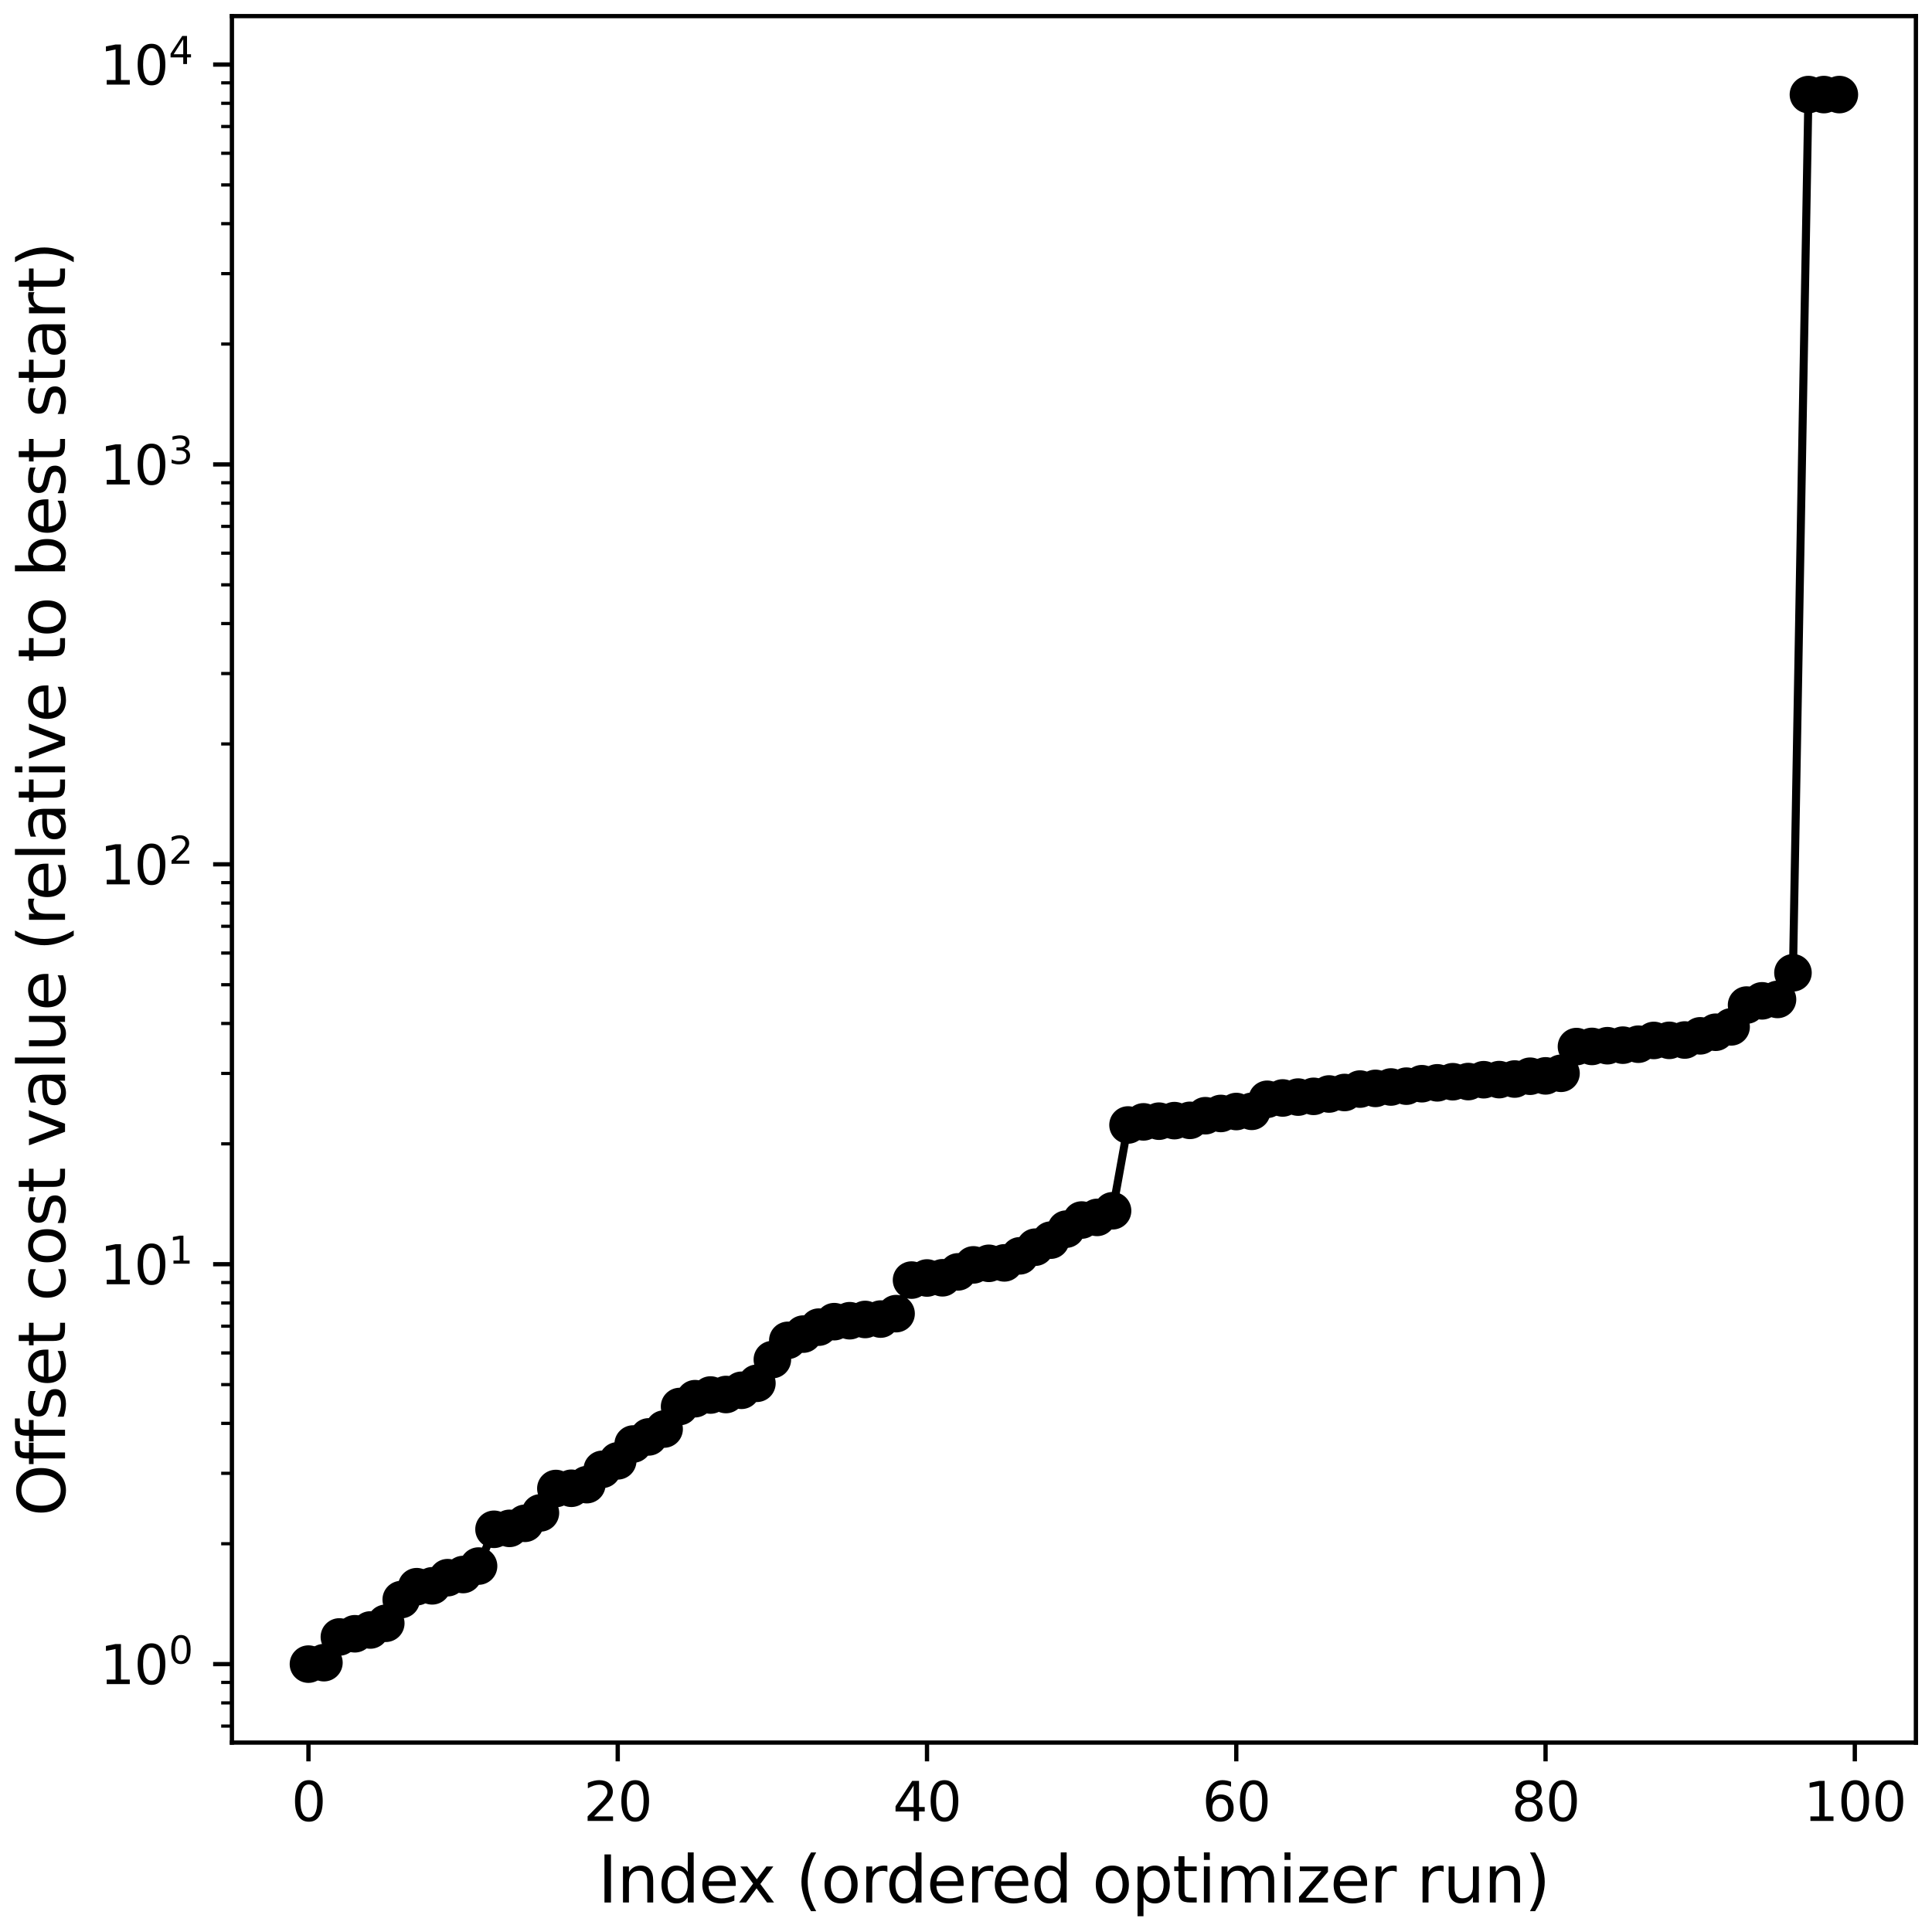 <?xml version="1.0" encoding="utf-8" standalone="no"?>
<!DOCTYPE svg PUBLIC "-//W3C//DTD SVG 1.1//EN"
  "http://www.w3.org/Graphics/SVG/1.1/DTD/svg11.dtd">
<svg xmlns:xlink="http://www.w3.org/1999/xlink" width="360pt" height="360pt" viewBox="0 0 360 360" xmlns="http://www.w3.org/2000/svg" version="1.1">
 <defs>
  <style type="text/css">*{stroke-linejoin: round; stroke-linecap: butt}</style>
 </defs>
 <g id="figure_1">
  <g id="patch_1">
   <path d="M 0 360 
L 360 360 
L 360 0 
L 0 0 
z
" style="fill: #ffffff"/>
  </g>
  <g id="axes_1">
   <g id="patch_2">
    <path d="M 43.214 324.708 
L 357 324.708 
L 357 3 
L 43.214 3 
z
" style="fill: #ffffff"/>
   </g>
   <g id="matplotlib.axis_1">
    <g id="xtick_1">
     <g id="line2d_1">
      <defs>
       <path id="m922507193a" d="M 0 0 
L 0 3.5 
" style="stroke: #000000; stroke-width: 0.8"/>
      </defs>
      <g>
       <use xlink:href="#m922507193a" x="57.477" y="324.708" style="stroke: #000000; stroke-width: 0.8"/>
      </g>
     </g>
     <g id="text_1">
      <!-- 0 -->
      <g transform="translate(54.296 339.306) scale(0.1 -0.1)">
       <defs>
        <path id="DejaVuSans-30" d="M 2034 4250 
Q 1547 4250 1301 3770 
Q 1056 3291 1056 2328 
Q 1056 1369 1301 889 
Q 1547 409 2034 409 
Q 2525 409 2770 889 
Q 3016 1369 3016 2328 
Q 3016 3291 2770 3770 
Q 2525 4250 2034 4250 
z
M 2034 4750 
Q 2819 4750 3233 4129 
Q 3647 3509 3647 2328 
Q 3647 1150 3233 529 
Q 2819 -91 2034 -91 
Q 1250 -91 836 529 
Q 422 1150 422 2328 
Q 422 3509 836 4129 
Q 1250 4750 2034 4750 
z
" transform="scale(0.016)"/>
       </defs>
       <use xlink:href="#DejaVuSans-30"/>
      </g>
     </g>
    </g>
    <g id="xtick_2">
     <g id="line2d_2">
      <g>
       <use xlink:href="#m922507193a" x="115.105" y="324.708" style="stroke: #000000; stroke-width: 0.8"/>
      </g>
     </g>
     <g id="text_2">
      <!-- 20 -->
      <g transform="translate(108.743 339.306) scale(0.1 -0.1)">
       <defs>
        <path id="DejaVuSans-32" d="M 1228 531 
L 3431 531 
L 3431 0 
L 469 0 
L 469 531 
Q 828 903 1448 1529 
Q 2069 2156 2228 2338 
Q 2531 2678 2651 2914 
Q 2772 3150 2772 3378 
Q 2772 3750 2511 3984 
Q 2250 4219 1831 4219 
Q 1534 4219 1204 4116 
Q 875 4013 500 3803 
L 500 4441 
Q 881 4594 1212 4672 
Q 1544 4750 1819 4750 
Q 2544 4750 2975 4387 
Q 3406 4025 3406 3419 
Q 3406 3131 3298 2873 
Q 3191 2616 2906 2266 
Q 2828 2175 2409 1742 
Q 1991 1309 1228 531 
z
" transform="scale(0.016)"/>
       </defs>
       <use xlink:href="#DejaVuSans-32"/>
       <use xlink:href="#DejaVuSans-30" x="63.623"/>
      </g>
     </g>
    </g>
    <g id="xtick_3">
     <g id="line2d_3">
      <g>
       <use xlink:href="#m922507193a" x="172.733" y="324.708" style="stroke: #000000; stroke-width: 0.8"/>
      </g>
     </g>
     <g id="text_3">
      <!-- 40 -->
      <g transform="translate(166.371 339.306) scale(0.1 -0.1)">
       <defs>
        <path id="DejaVuSans-34" d="M 2419 4116 
L 825 1625 
L 2419 1625 
L 2419 4116 
z
M 2253 4666 
L 3047 4666 
L 3047 1625 
L 3713 1625 
L 3713 1100 
L 3047 1100 
L 3047 0 
L 2419 0 
L 2419 1100 
L 313 1100 
L 313 1709 
L 2253 4666 
z
" transform="scale(0.016)"/>
       </defs>
       <use xlink:href="#DejaVuSans-34"/>
       <use xlink:href="#DejaVuSans-30" x="63.623"/>
      </g>
     </g>
    </g>
    <g id="xtick_4">
     <g id="line2d_4">
      <g>
       <use xlink:href="#m922507193a" x="230.362" y="324.708" style="stroke: #000000; stroke-width: 0.8"/>
      </g>
     </g>
     <g id="text_4">
      <!-- 60 -->
      <g transform="translate(223.999 339.306) scale(0.1 -0.1)">
       <defs>
        <path id="DejaVuSans-36" d="M 2113 2584 
Q 1688 2584 1439 2293 
Q 1191 2003 1191 1497 
Q 1191 994 1439 701 
Q 1688 409 2113 409 
Q 2538 409 2786 701 
Q 3034 994 3034 1497 
Q 3034 2003 2786 2293 
Q 2538 2584 2113 2584 
z
M 3366 4563 
L 3366 3988 
Q 3128 4100 2886 4159 
Q 2644 4219 2406 4219 
Q 1781 4219 1451 3797 
Q 1122 3375 1075 2522 
Q 1259 2794 1537 2939 
Q 1816 3084 2150 3084 
Q 2853 3084 3261 2657 
Q 3669 2231 3669 1497 
Q 3669 778 3244 343 
Q 2819 -91 2113 -91 
Q 1303 -91 875 529 
Q 447 1150 447 2328 
Q 447 3434 972 4092 
Q 1497 4750 2381 4750 
Q 2619 4750 2861 4703 
Q 3103 4656 3366 4563 
z
" transform="scale(0.016)"/>
       </defs>
       <use xlink:href="#DejaVuSans-36"/>
       <use xlink:href="#DejaVuSans-30" x="63.623"/>
      </g>
     </g>
    </g>
    <g id="xtick_5">
     <g id="line2d_5">
      <g>
       <use xlink:href="#m922507193a" x="287.99" y="324.708" style="stroke: #000000; stroke-width: 0.8"/>
      </g>
     </g>
     <g id="text_5">
      <!-- 80 -->
      <g transform="translate(281.627 339.306) scale(0.1 -0.1)">
       <defs>
        <path id="DejaVuSans-38" d="M 2034 2216 
Q 1584 2216 1326 1975 
Q 1069 1734 1069 1313 
Q 1069 891 1326 650 
Q 1584 409 2034 409 
Q 2484 409 2743 651 
Q 3003 894 3003 1313 
Q 3003 1734 2745 1975 
Q 2488 2216 2034 2216 
z
M 1403 2484 
Q 997 2584 770 2862 
Q 544 3141 544 3541 
Q 544 4100 942 4425 
Q 1341 4750 2034 4750 
Q 2731 4750 3128 4425 
Q 3525 4100 3525 3541 
Q 3525 3141 3298 2862 
Q 3072 2584 2669 2484 
Q 3125 2378 3379 2068 
Q 3634 1759 3634 1313 
Q 3634 634 3220 271 
Q 2806 -91 2034 -91 
Q 1263 -91 848 271 
Q 434 634 434 1313 
Q 434 1759 690 2068 
Q 947 2378 1403 2484 
z
M 1172 3481 
Q 1172 3119 1398 2916 
Q 1625 2713 2034 2713 
Q 2441 2713 2670 2916 
Q 2900 3119 2900 3481 
Q 2900 3844 2670 4047 
Q 2441 4250 2034 4250 
Q 1625 4250 1398 4047 
Q 1172 3844 1172 3481 
z
" transform="scale(0.016)"/>
       </defs>
       <use xlink:href="#DejaVuSans-38"/>
       <use xlink:href="#DejaVuSans-30" x="63.623"/>
      </g>
     </g>
    </g>
    <g id="xtick_6">
     <g id="line2d_6">
      <g>
       <use xlink:href="#m922507193a" x="345.618" y="324.708" style="stroke: #000000; stroke-width: 0.8"/>
      </g>
     </g>
     <g id="text_6">
      <!-- 100 -->
      <g transform="translate(336.074 339.306) scale(0.1 -0.1)">
       <defs>
        <path id="DejaVuSans-31" d="M 794 531 
L 1825 531 
L 1825 4091 
L 703 3866 
L 703 4441 
L 1819 4666 
L 2450 4666 
L 2450 531 
L 3481 531 
L 3481 0 
L 794 0 
L 794 531 
z
" transform="scale(0.016)"/>
       </defs>
       <use xlink:href="#DejaVuSans-31"/>
       <use xlink:href="#DejaVuSans-30" x="63.623"/>
       <use xlink:href="#DejaVuSans-30" x="127.246"/>
      </g>
     </g>
    </g>
    <g id="text_7">
     <!-- Index (ordered optimizer run) -->
     <g transform="translate(111.429 354.504) scale(0.12 -0.12)">
      <defs>
       <path id="DejaVuSans-49" d="M 628 4666 
L 1259 4666 
L 1259 0 
L 628 0 
L 628 4666 
z
" transform="scale(0.016)"/>
       <path id="DejaVuSans-6e" d="M 3513 2113 
L 3513 0 
L 2938 0 
L 2938 2094 
Q 2938 2591 2744 2837 
Q 2550 3084 2163 3084 
Q 1697 3084 1428 2787 
Q 1159 2491 1159 1978 
L 1159 0 
L 581 0 
L 581 3500 
L 1159 3500 
L 1159 2956 
Q 1366 3272 1645 3428 
Q 1925 3584 2291 3584 
Q 2894 3584 3203 3211 
Q 3513 2838 3513 2113 
z
" transform="scale(0.016)"/>
       <path id="DejaVuSans-64" d="M 2906 2969 
L 2906 4863 
L 3481 4863 
L 3481 0 
L 2906 0 
L 2906 525 
Q 2725 213 2448 61 
Q 2172 -91 1784 -91 
Q 1150 -91 751 415 
Q 353 922 353 1747 
Q 353 2572 751 3078 
Q 1150 3584 1784 3584 
Q 2172 3584 2448 3432 
Q 2725 3281 2906 2969 
z
M 947 1747 
Q 947 1113 1208 752 
Q 1469 391 1925 391 
Q 2381 391 2643 752 
Q 2906 1113 2906 1747 
Q 2906 2381 2643 2742 
Q 2381 3103 1925 3103 
Q 1469 3103 1208 2742 
Q 947 2381 947 1747 
z
" transform="scale(0.016)"/>
       <path id="DejaVuSans-65" d="M 3597 1894 
L 3597 1613 
L 953 1613 
Q 991 1019 1311 708 
Q 1631 397 2203 397 
Q 2534 397 2845 478 
Q 3156 559 3463 722 
L 3463 178 
Q 3153 47 2828 -22 
Q 2503 -91 2169 -91 
Q 1331 -91 842 396 
Q 353 884 353 1716 
Q 353 2575 817 3079 
Q 1281 3584 2069 3584 
Q 2775 3584 3186 3129 
Q 3597 2675 3597 1894 
z
M 3022 2063 
Q 3016 2534 2758 2815 
Q 2500 3097 2075 3097 
Q 1594 3097 1305 2825 
Q 1016 2553 972 2059 
L 3022 2063 
z
" transform="scale(0.016)"/>
       <path id="DejaVuSans-78" d="M 3513 3500 
L 2247 1797 
L 3578 0 
L 2900 0 
L 1881 1375 
L 863 0 
L 184 0 
L 1544 1831 
L 300 3500 
L 978 3500 
L 1906 2253 
L 2834 3500 
L 3513 3500 
z
" transform="scale(0.016)"/>
       <path id="DejaVuSans-20" transform="scale(0.016)"/>
       <path id="DejaVuSans-28" d="M 1984 4856 
Q 1566 4138 1362 3434 
Q 1159 2731 1159 2009 
Q 1159 1288 1364 580 
Q 1569 -128 1984 -844 
L 1484 -844 
Q 1016 -109 783 600 
Q 550 1309 550 2009 
Q 550 2706 781 3412 
Q 1013 4119 1484 4856 
L 1984 4856 
z
" transform="scale(0.016)"/>
       <path id="DejaVuSans-6f" d="M 1959 3097 
Q 1497 3097 1228 2736 
Q 959 2375 959 1747 
Q 959 1119 1226 758 
Q 1494 397 1959 397 
Q 2419 397 2687 759 
Q 2956 1122 2956 1747 
Q 2956 2369 2687 2733 
Q 2419 3097 1959 3097 
z
M 1959 3584 
Q 2709 3584 3137 3096 
Q 3566 2609 3566 1747 
Q 3566 888 3137 398 
Q 2709 -91 1959 -91 
Q 1206 -91 779 398 
Q 353 888 353 1747 
Q 353 2609 779 3096 
Q 1206 3584 1959 3584 
z
" transform="scale(0.016)"/>
       <path id="DejaVuSans-72" d="M 2631 2963 
Q 2534 3019 2420 3045 
Q 2306 3072 2169 3072 
Q 1681 3072 1420 2755 
Q 1159 2438 1159 1844 
L 1159 0 
L 581 0 
L 581 3500 
L 1159 3500 
L 1159 2956 
Q 1341 3275 1631 3429 
Q 1922 3584 2338 3584 
Q 2397 3584 2469 3576 
Q 2541 3569 2628 3553 
L 2631 2963 
z
" transform="scale(0.016)"/>
       <path id="DejaVuSans-70" d="M 1159 525 
L 1159 -1331 
L 581 -1331 
L 581 3500 
L 1159 3500 
L 1159 2969 
Q 1341 3281 1617 3432 
Q 1894 3584 2278 3584 
Q 2916 3584 3314 3078 
Q 3713 2572 3713 1747 
Q 3713 922 3314 415 
Q 2916 -91 2278 -91 
Q 1894 -91 1617 61 
Q 1341 213 1159 525 
z
M 3116 1747 
Q 3116 2381 2855 2742 
Q 2594 3103 2138 3103 
Q 1681 3103 1420 2742 
Q 1159 2381 1159 1747 
Q 1159 1113 1420 752 
Q 1681 391 2138 391 
Q 2594 391 2855 752 
Q 3116 1113 3116 1747 
z
" transform="scale(0.016)"/>
       <path id="DejaVuSans-74" d="M 1172 4494 
L 1172 3500 
L 2356 3500 
L 2356 3053 
L 1172 3053 
L 1172 1153 
Q 1172 725 1289 603 
Q 1406 481 1766 481 
L 2356 481 
L 2356 0 
L 1766 0 
Q 1100 0 847 248 
Q 594 497 594 1153 
L 594 3053 
L 172 3053 
L 172 3500 
L 594 3500 
L 594 4494 
L 1172 4494 
z
" transform="scale(0.016)"/>
       <path id="DejaVuSans-69" d="M 603 3500 
L 1178 3500 
L 1178 0 
L 603 0 
L 603 3500 
z
M 603 4863 
L 1178 4863 
L 1178 4134 
L 603 4134 
L 603 4863 
z
" transform="scale(0.016)"/>
       <path id="DejaVuSans-6d" d="M 3328 2828 
Q 3544 3216 3844 3400 
Q 4144 3584 4550 3584 
Q 5097 3584 5394 3201 
Q 5691 2819 5691 2113 
L 5691 0 
L 5113 0 
L 5113 2094 
Q 5113 2597 4934 2840 
Q 4756 3084 4391 3084 
Q 3944 3084 3684 2787 
Q 3425 2491 3425 1978 
L 3425 0 
L 2847 0 
L 2847 2094 
Q 2847 2600 2669 2842 
Q 2491 3084 2119 3084 
Q 1678 3084 1418 2786 
Q 1159 2488 1159 1978 
L 1159 0 
L 581 0 
L 581 3500 
L 1159 3500 
L 1159 2956 
Q 1356 3278 1631 3431 
Q 1906 3584 2284 3584 
Q 2666 3584 2933 3390 
Q 3200 3197 3328 2828 
z
" transform="scale(0.016)"/>
       <path id="DejaVuSans-7a" d="M 353 3500 
L 3084 3500 
L 3084 2975 
L 922 459 
L 3084 459 
L 3084 0 
L 275 0 
L 275 525 
L 2438 3041 
L 353 3041 
L 353 3500 
z
" transform="scale(0.016)"/>
       <path id="DejaVuSans-75" d="M 544 1381 
L 544 3500 
L 1119 3500 
L 1119 1403 
Q 1119 906 1312 657 
Q 1506 409 1894 409 
Q 2359 409 2629 706 
Q 2900 1003 2900 1516 
L 2900 3500 
L 3475 3500 
L 3475 0 
L 2900 0 
L 2900 538 
Q 2691 219 2414 64 
Q 2138 -91 1772 -91 
Q 1169 -91 856 284 
Q 544 659 544 1381 
z
M 1991 3584 
L 1991 3584 
z
" transform="scale(0.016)"/>
       <path id="DejaVuSans-29" d="M 513 4856 
L 1013 4856 
Q 1481 4119 1714 3412 
Q 1947 2706 1947 2009 
Q 1947 1309 1714 600 
Q 1481 -109 1013 -844 
L 513 -844 
Q 928 -128 1133 580 
Q 1338 1288 1338 2009 
Q 1338 2731 1133 3434 
Q 928 4138 513 4856 
z
" transform="scale(0.016)"/>
      </defs>
      <use xlink:href="#DejaVuSans-49"/>
      <use xlink:href="#DejaVuSans-6e" x="29.492"/>
      <use xlink:href="#DejaVuSans-64" x="92.871"/>
      <use xlink:href="#DejaVuSans-65" x="156.348"/>
      <use xlink:href="#DejaVuSans-78" x="216.121"/>
      <use xlink:href="#DejaVuSans-20" x="275.301"/>
      <use xlink:href="#DejaVuSans-28" x="307.088"/>
      <use xlink:href="#DejaVuSans-6f" x="346.102"/>
      <use xlink:href="#DejaVuSans-72" x="407.283"/>
      <use xlink:href="#DejaVuSans-64" x="446.646"/>
      <use xlink:href="#DejaVuSans-65" x="510.123"/>
      <use xlink:href="#DejaVuSans-72" x="571.646"/>
      <use xlink:href="#DejaVuSans-65" x="610.51"/>
      <use xlink:href="#DejaVuSans-64" x="672.033"/>
      <use xlink:href="#DejaVuSans-20" x="735.51"/>
      <use xlink:href="#DejaVuSans-6f" x="767.297"/>
      <use xlink:href="#DejaVuSans-70" x="828.479"/>
      <use xlink:href="#DejaVuSans-74" x="891.955"/>
      <use xlink:href="#DejaVuSans-69" x="931.164"/>
      <use xlink:href="#DejaVuSans-6d" x="958.947"/>
      <use xlink:href="#DejaVuSans-69" x="1056.359"/>
      <use xlink:href="#DejaVuSans-7a" x="1084.143"/>
      <use xlink:href="#DejaVuSans-65" x="1136.633"/>
      <use xlink:href="#DejaVuSans-72" x="1198.156"/>
      <use xlink:href="#DejaVuSans-20" x="1239.27"/>
      <use xlink:href="#DejaVuSans-72" x="1271.057"/>
      <use xlink:href="#DejaVuSans-75" x="1312.17"/>
      <use xlink:href="#DejaVuSans-6e" x="1375.549"/>
      <use xlink:href="#DejaVuSans-29" x="1438.928"/>
     </g>
    </g>
   </g>
   <g id="matplotlib.axis_2">
    <g id="ytick_1">
     <g id="line2d_7">
      <defs>
       <path id="m5999ad948b" d="M 0 0 
L -3.5 0 
" style="stroke: #000000; stroke-width: 0.8"/>
      </defs>
      <g>
       <use xlink:href="#m5999ad948b" x="43.214" y="310.085" style="stroke: #000000; stroke-width: 0.8"/>
      </g>
     </g>
     <g id="text_8">
      <!-- $\mathdefault{10^{0}}$ -->
      <g transform="translate(18.614 313.884) scale(0.1 -0.1)">
       <use xlink:href="#DejaVuSans-31" transform="translate(0 0.766)"/>
       <use xlink:href="#DejaVuSans-30" transform="translate(63.623 0.766)"/>
       <use xlink:href="#DejaVuSans-30" transform="translate(128.203 39.047) scale(0.7)"/>
      </g>
     </g>
    </g>
    <g id="ytick_2">
     <g id="line2d_8">
      <g>
       <use xlink:href="#m5999ad948b" x="43.214" y="235.571" style="stroke: #000000; stroke-width: 0.8"/>
      </g>
     </g>
     <g id="text_9">
      <!-- $\mathdefault{10^{1}}$ -->
      <g transform="translate(18.614 239.37) scale(0.1 -0.1)">
       <use xlink:href="#DejaVuSans-31" transform="translate(0 0.684)"/>
       <use xlink:href="#DejaVuSans-30" transform="translate(63.623 0.684)"/>
       <use xlink:href="#DejaVuSans-31" transform="translate(128.203 38.966) scale(0.7)"/>
      </g>
     </g>
    </g>
    <g id="ytick_3">
     <g id="line2d_9">
      <g>
       <use xlink:href="#m5999ad948b" x="43.214" y="161.057" style="stroke: #000000; stroke-width: 0.8"/>
      </g>
     </g>
     <g id="text_10">
      <!-- $\mathdefault{10^{2}}$ -->
      <g transform="translate(18.614 164.856) scale(0.1 -0.1)">
       <use xlink:href="#DejaVuSans-31" transform="translate(0 0.766)"/>
       <use xlink:href="#DejaVuSans-30" transform="translate(63.623 0.766)"/>
       <use xlink:href="#DejaVuSans-32" transform="translate(128.203 39.047) scale(0.7)"/>
      </g>
     </g>
    </g>
    <g id="ytick_4">
     <g id="line2d_10">
      <g>
       <use xlink:href="#m5999ad948b" x="43.214" y="86.542" style="stroke: #000000; stroke-width: 0.8"/>
      </g>
     </g>
     <g id="text_11">
      <!-- $\mathdefault{10^{3}}$ -->
      <g transform="translate(18.614 90.342) scale(0.1 -0.1)">
       <defs>
        <path id="DejaVuSans-33" d="M 2597 2516 
Q 3050 2419 3304 2112 
Q 3559 1806 3559 1356 
Q 3559 666 3084 287 
Q 2609 -91 1734 -91 
Q 1441 -91 1130 -33 
Q 819 25 488 141 
L 488 750 
Q 750 597 1062 519 
Q 1375 441 1716 441 
Q 2309 441 2620 675 
Q 2931 909 2931 1356 
Q 2931 1769 2642 2001 
Q 2353 2234 1838 2234 
L 1294 2234 
L 1294 2753 
L 1863 2753 
Q 2328 2753 2575 2939 
Q 2822 3125 2822 3475 
Q 2822 3834 2567 4026 
Q 2313 4219 1838 4219 
Q 1578 4219 1281 4162 
Q 984 4106 628 3988 
L 628 4550 
Q 988 4650 1302 4700 
Q 1616 4750 1894 4750 
Q 2613 4750 3031 4423 
Q 3450 4097 3450 3541 
Q 3450 3153 3228 2886 
Q 3006 2619 2597 2516 
z
" transform="scale(0.016)"/>
       </defs>
       <use xlink:href="#DejaVuSans-31" transform="translate(0 0.766)"/>
       <use xlink:href="#DejaVuSans-30" transform="translate(63.623 0.766)"/>
       <use xlink:href="#DejaVuSans-33" transform="translate(128.203 39.047) scale(0.7)"/>
      </g>
     </g>
    </g>
    <g id="ytick_5">
     <g id="line2d_11">
      <g>
       <use xlink:href="#m5999ad948b" x="43.214" y="12.028" style="stroke: #000000; stroke-width: 0.8"/>
      </g>
     </g>
     <g id="text_12">
      <!-- $\mathdefault{10^{4}}$ -->
      <g transform="translate(18.614 15.827) scale(0.1 -0.1)">
       <use xlink:href="#DejaVuSans-31" transform="translate(0 0.684)"/>
       <use xlink:href="#DejaVuSans-30" transform="translate(63.623 0.684)"/>
       <use xlink:href="#DejaVuSans-34" transform="translate(128.203 38.966) scale(0.7)"/>
      </g>
     </g>
    </g>
    <g id="ytick_6">
     <g id="line2d_12">
      <defs>
       <path id="m44d900d214" d="M 0 0 
L -2 0 
" style="stroke: #000000; stroke-width: 0.6"/>
      </defs>
      <g>
       <use xlink:href="#m44d900d214" x="43.214" y="321.627" style="stroke: #000000; stroke-width: 0.6"/>
      </g>
     </g>
    </g>
    <g id="ytick_7">
     <g id="line2d_13">
      <g>
       <use xlink:href="#m44d900d214" x="43.214" y="317.306" style="stroke: #000000; stroke-width: 0.6"/>
      </g>
     </g>
    </g>
    <g id="ytick_8">
     <g id="line2d_14">
      <g>
       <use xlink:href="#m44d900d214" x="43.214" y="313.494" style="stroke: #000000; stroke-width: 0.6"/>
      </g>
     </g>
    </g>
    <g id="ytick_9">
     <g id="line2d_15">
      <g>
       <use xlink:href="#m44d900d214" x="43.214" y="287.654" style="stroke: #000000; stroke-width: 0.6"/>
      </g>
     </g>
    </g>
    <g id="ytick_10">
     <g id="line2d_16">
      <g>
       <use xlink:href="#m44d900d214" x="43.214" y="274.533" style="stroke: #000000; stroke-width: 0.6"/>
      </g>
     </g>
    </g>
    <g id="ytick_11">
     <g id="line2d_17">
      <g>
       <use xlink:href="#m44d900d214" x="43.214" y="265.223" style="stroke: #000000; stroke-width: 0.6"/>
      </g>
     </g>
    </g>
    <g id="ytick_12">
     <g id="line2d_18">
      <g>
       <use xlink:href="#m44d900d214" x="43.214" y="258.002" style="stroke: #000000; stroke-width: 0.6"/>
      </g>
     </g>
    </g>
    <g id="ytick_13">
     <g id="line2d_19">
      <g>
       <use xlink:href="#m44d900d214" x="43.214" y="252.102" style="stroke: #000000; stroke-width: 0.6"/>
      </g>
     </g>
    </g>
    <g id="ytick_14">
     <g id="line2d_20">
      <g>
       <use xlink:href="#m44d900d214" x="43.214" y="247.113" style="stroke: #000000; stroke-width: 0.6"/>
      </g>
     </g>
    </g>
    <g id="ytick_15">
     <g id="line2d_21">
      <g>
       <use xlink:href="#m44d900d214" x="43.214" y="242.792" style="stroke: #000000; stroke-width: 0.6"/>
      </g>
     </g>
    </g>
    <g id="ytick_16">
     <g id="line2d_22">
      <g>
       <use xlink:href="#m44d900d214" x="43.214" y="238.98" style="stroke: #000000; stroke-width: 0.6"/>
      </g>
     </g>
    </g>
    <g id="ytick_17">
     <g id="line2d_23">
      <g>
       <use xlink:href="#m44d900d214" x="43.214" y="213.14" style="stroke: #000000; stroke-width: 0.6"/>
      </g>
     </g>
    </g>
    <g id="ytick_18">
     <g id="line2d_24">
      <g>
       <use xlink:href="#m44d900d214" x="43.214" y="200.018" style="stroke: #000000; stroke-width: 0.6"/>
      </g>
     </g>
    </g>
    <g id="ytick_19">
     <g id="line2d_25">
      <g>
       <use xlink:href="#m44d900d214" x="43.214" y="190.709" style="stroke: #000000; stroke-width: 0.6"/>
      </g>
     </g>
    </g>
    <g id="ytick_20">
     <g id="line2d_26">
      <g>
       <use xlink:href="#m44d900d214" x="43.214" y="183.488" style="stroke: #000000; stroke-width: 0.6"/>
      </g>
     </g>
    </g>
    <g id="ytick_21">
     <g id="line2d_27">
      <g>
       <use xlink:href="#m44d900d214" x="43.214" y="177.587" style="stroke: #000000; stroke-width: 0.6"/>
      </g>
     </g>
    </g>
    <g id="ytick_22">
     <g id="line2d_28">
      <g>
       <use xlink:href="#m44d900d214" x="43.214" y="172.599" style="stroke: #000000; stroke-width: 0.6"/>
      </g>
     </g>
    </g>
    <g id="ytick_23">
     <g id="line2d_29">
      <g>
       <use xlink:href="#m44d900d214" x="43.214" y="168.278" style="stroke: #000000; stroke-width: 0.6"/>
      </g>
     </g>
    </g>
    <g id="ytick_24">
     <g id="line2d_30">
      <g>
       <use xlink:href="#m44d900d214" x="43.214" y="164.466" style="stroke: #000000; stroke-width: 0.6"/>
      </g>
     </g>
    </g>
    <g id="ytick_25">
     <g id="line2d_31">
      <g>
       <use xlink:href="#m44d900d214" x="43.214" y="138.626" style="stroke: #000000; stroke-width: 0.6"/>
      </g>
     </g>
    </g>
    <g id="ytick_26">
     <g id="line2d_32">
      <g>
       <use xlink:href="#m44d900d214" x="43.214" y="125.504" style="stroke: #000000; stroke-width: 0.6"/>
      </g>
     </g>
    </g>
    <g id="ytick_27">
     <g id="line2d_33">
      <g>
       <use xlink:href="#m44d900d214" x="43.214" y="116.195" style="stroke: #000000; stroke-width: 0.6"/>
      </g>
     </g>
    </g>
    <g id="ytick_28">
     <g id="line2d_34">
      <g>
       <use xlink:href="#m44d900d214" x="43.214" y="108.973" style="stroke: #000000; stroke-width: 0.6"/>
      </g>
     </g>
    </g>
    <g id="ytick_29">
     <g id="line2d_35">
      <g>
       <use xlink:href="#m44d900d214" x="43.214" y="103.073" style="stroke: #000000; stroke-width: 0.6"/>
      </g>
     </g>
    </g>
    <g id="ytick_30">
     <g id="line2d_36">
      <g>
       <use xlink:href="#m44d900d214" x="43.214" y="98.085" style="stroke: #000000; stroke-width: 0.6"/>
      </g>
     </g>
    </g>
    <g id="ytick_31">
     <g id="line2d_37">
      <g>
       <use xlink:href="#m44d900d214" x="43.214" y="93.764" style="stroke: #000000; stroke-width: 0.6"/>
      </g>
     </g>
    </g>
    <g id="ytick_32">
     <g id="line2d_38">
      <g>
       <use xlink:href="#m44d900d214" x="43.214" y="89.952" style="stroke: #000000; stroke-width: 0.6"/>
      </g>
     </g>
    </g>
    <g id="ytick_33">
     <g id="line2d_39">
      <g>
       <use xlink:href="#m44d900d214" x="43.214" y="64.111" style="stroke: #000000; stroke-width: 0.6"/>
      </g>
     </g>
    </g>
    <g id="ytick_34">
     <g id="line2d_40">
      <g>
       <use xlink:href="#m44d900d214" x="43.214" y="50.99" style="stroke: #000000; stroke-width: 0.6"/>
      </g>
     </g>
    </g>
    <g id="ytick_35">
     <g id="line2d_41">
      <g>
       <use xlink:href="#m44d900d214" x="43.214" y="41.68" style="stroke: #000000; stroke-width: 0.6"/>
      </g>
     </g>
    </g>
    <g id="ytick_36">
     <g id="line2d_42">
      <g>
       <use xlink:href="#m44d900d214" x="43.214" y="34.459" style="stroke: #000000; stroke-width: 0.6"/>
      </g>
     </g>
    </g>
    <g id="ytick_37">
     <g id="line2d_43">
      <g>
       <use xlink:href="#m44d900d214" x="43.214" y="28.559" style="stroke: #000000; stroke-width: 0.6"/>
      </g>
     </g>
    </g>
    <g id="ytick_38">
     <g id="line2d_44">
      <g>
       <use xlink:href="#m44d900d214" x="43.214" y="23.571" style="stroke: #000000; stroke-width: 0.6"/>
      </g>
     </g>
    </g>
    <g id="ytick_39">
     <g id="line2d_45">
      <g>
       <use xlink:href="#m44d900d214" x="43.214" y="19.249" style="stroke: #000000; stroke-width: 0.6"/>
      </g>
     </g>
    </g>
    <g id="ytick_40">
     <g id="line2d_46">
      <g>
       <use xlink:href="#m44d900d214" x="43.214" y="15.438" style="stroke: #000000; stroke-width: 0.6"/>
      </g>
     </g>
    </g>
    <g id="text_13">
     <!-- Offset cost value (relative to best start) -->
     <g transform="translate(12.118 282.537) rotate(-90) scale(0.12 -0.12)">
      <defs>
       <path id="DejaVuSans-4f" d="M 2522 4238 
Q 1834 4238 1429 3725 
Q 1025 3213 1025 2328 
Q 1025 1447 1429 934 
Q 1834 422 2522 422 
Q 3209 422 3611 934 
Q 4013 1447 4013 2328 
Q 4013 3213 3611 3725 
Q 3209 4238 2522 4238 
z
M 2522 4750 
Q 3503 4750 4090 4092 
Q 4678 3434 4678 2328 
Q 4678 1225 4090 567 
Q 3503 -91 2522 -91 
Q 1538 -91 948 565 
Q 359 1222 359 2328 
Q 359 3434 948 4092 
Q 1538 4750 2522 4750 
z
" transform="scale(0.016)"/>
       <path id="DejaVuSans-66" d="M 2375 4863 
L 2375 4384 
L 1825 4384 
Q 1516 4384 1395 4259 
Q 1275 4134 1275 3809 
L 1275 3500 
L 2222 3500 
L 2222 3053 
L 1275 3053 
L 1275 0 
L 697 0 
L 697 3053 
L 147 3053 
L 147 3500 
L 697 3500 
L 697 3744 
Q 697 4328 969 4595 
Q 1241 4863 1831 4863 
L 2375 4863 
z
" transform="scale(0.016)"/>
       <path id="DejaVuSans-73" d="M 2834 3397 
L 2834 2853 
Q 2591 2978 2328 3040 
Q 2066 3103 1784 3103 
Q 1356 3103 1142 2972 
Q 928 2841 928 2578 
Q 928 2378 1081 2264 
Q 1234 2150 1697 2047 
L 1894 2003 
Q 2506 1872 2764 1633 
Q 3022 1394 3022 966 
Q 3022 478 2636 193 
Q 2250 -91 1575 -91 
Q 1294 -91 989 -36 
Q 684 19 347 128 
L 347 722 
Q 666 556 975 473 
Q 1284 391 1588 391 
Q 1994 391 2212 530 
Q 2431 669 2431 922 
Q 2431 1156 2273 1281 
Q 2116 1406 1581 1522 
L 1381 1569 
Q 847 1681 609 1914 
Q 372 2147 372 2553 
Q 372 3047 722 3315 
Q 1072 3584 1716 3584 
Q 2034 3584 2315 3537 
Q 2597 3491 2834 3397 
z
" transform="scale(0.016)"/>
       <path id="DejaVuSans-63" d="M 3122 3366 
L 3122 2828 
Q 2878 2963 2633 3030 
Q 2388 3097 2138 3097 
Q 1578 3097 1268 2742 
Q 959 2388 959 1747 
Q 959 1106 1268 751 
Q 1578 397 2138 397 
Q 2388 397 2633 464 
Q 2878 531 3122 666 
L 3122 134 
Q 2881 22 2623 -34 
Q 2366 -91 2075 -91 
Q 1284 -91 818 406 
Q 353 903 353 1747 
Q 353 2603 823 3093 
Q 1294 3584 2113 3584 
Q 2378 3584 2631 3529 
Q 2884 3475 3122 3366 
z
" transform="scale(0.016)"/>
       <path id="DejaVuSans-76" d="M 191 3500 
L 800 3500 
L 1894 563 
L 2988 3500 
L 3597 3500 
L 2284 0 
L 1503 0 
L 191 3500 
z
" transform="scale(0.016)"/>
       <path id="DejaVuSans-61" d="M 2194 1759 
Q 1497 1759 1228 1600 
Q 959 1441 959 1056 
Q 959 750 1161 570 
Q 1363 391 1709 391 
Q 2188 391 2477 730 
Q 2766 1069 2766 1631 
L 2766 1759 
L 2194 1759 
z
M 3341 1997 
L 3341 0 
L 2766 0 
L 2766 531 
Q 2569 213 2275 61 
Q 1981 -91 1556 -91 
Q 1019 -91 701 211 
Q 384 513 384 1019 
Q 384 1609 779 1909 
Q 1175 2209 1959 2209 
L 2766 2209 
L 2766 2266 
Q 2766 2663 2505 2880 
Q 2244 3097 1772 3097 
Q 1472 3097 1187 3025 
Q 903 2953 641 2809 
L 641 3341 
Q 956 3463 1253 3523 
Q 1550 3584 1831 3584 
Q 2591 3584 2966 3190 
Q 3341 2797 3341 1997 
z
" transform="scale(0.016)"/>
       <path id="DejaVuSans-6c" d="M 603 4863 
L 1178 4863 
L 1178 0 
L 603 0 
L 603 4863 
z
" transform="scale(0.016)"/>
       <path id="DejaVuSans-62" d="M 3116 1747 
Q 3116 2381 2855 2742 
Q 2594 3103 2138 3103 
Q 1681 3103 1420 2742 
Q 1159 2381 1159 1747 
Q 1159 1113 1420 752 
Q 1681 391 2138 391 
Q 2594 391 2855 752 
Q 3116 1113 3116 1747 
z
M 1159 2969 
Q 1341 3281 1617 3432 
Q 1894 3584 2278 3584 
Q 2916 3584 3314 3078 
Q 3713 2572 3713 1747 
Q 3713 922 3314 415 
Q 2916 -91 2278 -91 
Q 1894 -91 1617 61 
Q 1341 213 1159 525 
L 1159 0 
L 581 0 
L 581 4863 
L 1159 4863 
L 1159 2969 
z
" transform="scale(0.016)"/>
      </defs>
      <use xlink:href="#DejaVuSans-4f"/>
      <use xlink:href="#DejaVuSans-66" x="78.711"/>
      <use xlink:href="#DejaVuSans-66" x="113.916"/>
      <use xlink:href="#DejaVuSans-73" x="149.121"/>
      <use xlink:href="#DejaVuSans-65" x="201.221"/>
      <use xlink:href="#DejaVuSans-74" x="262.744"/>
      <use xlink:href="#DejaVuSans-20" x="301.953"/>
      <use xlink:href="#DejaVuSans-63" x="333.74"/>
      <use xlink:href="#DejaVuSans-6f" x="388.721"/>
      <use xlink:href="#DejaVuSans-73" x="449.902"/>
      <use xlink:href="#DejaVuSans-74" x="502.002"/>
      <use xlink:href="#DejaVuSans-20" x="541.211"/>
      <use xlink:href="#DejaVuSans-76" x="572.998"/>
      <use xlink:href="#DejaVuSans-61" x="632.178"/>
      <use xlink:href="#DejaVuSans-6c" x="693.457"/>
      <use xlink:href="#DejaVuSans-75" x="721.24"/>
      <use xlink:href="#DejaVuSans-65" x="784.619"/>
      <use xlink:href="#DejaVuSans-20" x="846.143"/>
      <use xlink:href="#DejaVuSans-28" x="877.93"/>
      <use xlink:href="#DejaVuSans-72" x="916.943"/>
      <use xlink:href="#DejaVuSans-65" x="955.807"/>
      <use xlink:href="#DejaVuSans-6c" x="1017.33"/>
      <use xlink:href="#DejaVuSans-61" x="1045.113"/>
      <use xlink:href="#DejaVuSans-74" x="1106.393"/>
      <use xlink:href="#DejaVuSans-69" x="1145.602"/>
      <use xlink:href="#DejaVuSans-76" x="1173.385"/>
      <use xlink:href="#DejaVuSans-65" x="1232.564"/>
      <use xlink:href="#DejaVuSans-20" x="1294.088"/>
      <use xlink:href="#DejaVuSans-74" x="1325.875"/>
      <use xlink:href="#DejaVuSans-6f" x="1365.084"/>
      <use xlink:href="#DejaVuSans-20" x="1426.266"/>
      <use xlink:href="#DejaVuSans-62" x="1458.053"/>
      <use xlink:href="#DejaVuSans-65" x="1521.529"/>
      <use xlink:href="#DejaVuSans-73" x="1583.053"/>
      <use xlink:href="#DejaVuSans-74" x="1635.152"/>
      <use xlink:href="#DejaVuSans-20" x="1674.361"/>
      <use xlink:href="#DejaVuSans-73" x="1706.148"/>
      <use xlink:href="#DejaVuSans-74" x="1758.248"/>
      <use xlink:href="#DejaVuSans-61" x="1797.457"/>
      <use xlink:href="#DejaVuSans-72" x="1858.736"/>
      <use xlink:href="#DejaVuSans-74" x="1899.85"/>
      <use xlink:href="#DejaVuSans-29" x="1939.059"/>
     </g>
    </g>
   </g>
   <g id="line2d_47">
    <path d="M 57.477 310.085 
L 60.358 309.814 
L 63.24 305.023 
L 66.121 304.429 
L 69.003 303.724 
L 71.884 302.473 
L 74.765 298.059 
L 77.647 295.659 
L 80.528 295.496 
L 83.41 293.977 
L 86.291 293.391 
L 89.173 291.813 
L 92.054 284.963 
L 94.935 284.789 
L 97.817 283.847 
L 100.698 281.904 
L 103.58 277.364 
L 106.461 277.317 
L 109.342 276.641 
L 112.224 273.791 
L 115.105 272.205 
L 117.987 269.071 
L 120.868 267.746 
L 123.749 266.279 
L 126.631 262.086 
L 129.512 260.626 
L 132.394 259.942 
L 135.275 259.847 
L 138.157 259.061 
L 141.038 257.755 
L 143.919 253.34 
L 146.801 249.757 
L 149.682 248.591 
L 152.564 247.294 
L 155.445 246.272 
L 158.326 246.097 
L 161.208 245.864 
L 164.089 245.791 
L 166.971 244.779 
L 169.852 238.527 
L 172.733 238.135 
L 175.615 238.096 
L 178.496 236.998 
L 181.378 235.693 
L 184.259 235.401 
L 187.141 235.319 
L 190.022 234.006 
L 192.903 232.394 
L 195.785 231.082 
L 198.666 229.034 
L 201.548 227.336 
L 204.429 226.845 
L 207.31 225.609 
L 210.192 209.626 
L 213.073 209.045 
L 215.955 208.915 
L 218.836 208.814 
L 221.717 208.762 
L 224.599 207.897 
L 227.48 207.479 
L 230.362 207.117 
L 233.243 207.08 
L 236.125 204.838 
L 239.006 204.59 
L 241.887 204.427 
L 244.769 204.288 
L 247.65 203.85 
L 250.532 203.572 
L 253.413 202.934 
L 256.294 202.806 
L 259.176 202.546 
L 262.057 202.39 
L 264.939 201.936 
L 267.82 201.771 
L 270.701 201.564 
L 273.583 201.535 
L 276.464 201.19 
L 279.346 201.171 
L 282.227 201.062 
L 285.109 200.54 
L 287.99 200.474 
L 290.871 199.992 
L 293.753 195.017 
L 296.634 194.987 
L 299.516 194.854 
L 302.397 194.752 
L 305.278 194.572 
L 308.16 193.872 
L 311.041 193.854 
L 313.923 193.792 
L 316.804 193.013 
L 319.685 192.343 
L 322.567 191.344 
L 325.448 187.281 
L 328.33 186.492 
L 331.211 186.23 
L 334.093 181.264 
L 336.974 17.625 
L 339.855 17.624 
L 342.737 17.623 
" clip-path="url(#p0c8ebaab21)" style="fill: none; stroke: #000000; stroke-width: 1.5; stroke-linecap: square"/>
    <defs>
     <path id="mfc177158d5" d="M 0 3 
C 0.796 3 1.559 2.684 2.121 2.121 
C 2.684 1.559 3 0.796 3 0 
C 3 -0.796 2.684 -1.559 2.121 -2.121 
C 1.559 -2.684 0.796 -3 0 -3 
C -0.796 -3 -1.559 -2.684 -2.121 -2.121 
C -2.684 -1.559 -3 -0.796 -3 0 
C -3 0.796 -2.684 1.559 -2.121 2.121 
C -1.559 2.684 -0.796 3 0 3 
z
" style="stroke: #000000"/>
    </defs>
    <g clip-path="url(#p0c8ebaab21)">
     <use xlink:href="#mfc177158d5" x="57.477" y="310.085" style="stroke: #000000"/>
     <use xlink:href="#mfc177158d5" x="60.358" y="309.814" style="stroke: #000000"/>
     <use xlink:href="#mfc177158d5" x="63.24" y="305.023" style="stroke: #000000"/>
     <use xlink:href="#mfc177158d5" x="66.121" y="304.429" style="stroke: #000000"/>
     <use xlink:href="#mfc177158d5" x="69.003" y="303.724" style="stroke: #000000"/>
     <use xlink:href="#mfc177158d5" x="71.884" y="302.473" style="stroke: #000000"/>
     <use xlink:href="#mfc177158d5" x="74.765" y="298.059" style="stroke: #000000"/>
     <use xlink:href="#mfc177158d5" x="77.647" y="295.659" style="stroke: #000000"/>
     <use xlink:href="#mfc177158d5" x="80.528" y="295.496" style="stroke: #000000"/>
     <use xlink:href="#mfc177158d5" x="83.41" y="293.977" style="stroke: #000000"/>
     <use xlink:href="#mfc177158d5" x="86.291" y="293.391" style="stroke: #000000"/>
     <use xlink:href="#mfc177158d5" x="89.173" y="291.813" style="stroke: #000000"/>
     <use xlink:href="#mfc177158d5" x="92.054" y="284.963" style="stroke: #000000"/>
     <use xlink:href="#mfc177158d5" x="94.935" y="284.789" style="stroke: #000000"/>
     <use xlink:href="#mfc177158d5" x="97.817" y="283.847" style="stroke: #000000"/>
     <use xlink:href="#mfc177158d5" x="100.698" y="281.904" style="stroke: #000000"/>
     <use xlink:href="#mfc177158d5" x="103.58" y="277.364" style="stroke: #000000"/>
     <use xlink:href="#mfc177158d5" x="106.461" y="277.317" style="stroke: #000000"/>
     <use xlink:href="#mfc177158d5" x="109.342" y="276.641" style="stroke: #000000"/>
     <use xlink:href="#mfc177158d5" x="112.224" y="273.791" style="stroke: #000000"/>
     <use xlink:href="#mfc177158d5" x="115.105" y="272.205" style="stroke: #000000"/>
     <use xlink:href="#mfc177158d5" x="117.987" y="269.071" style="stroke: #000000"/>
     <use xlink:href="#mfc177158d5" x="120.868" y="267.746" style="stroke: #000000"/>
     <use xlink:href="#mfc177158d5" x="123.749" y="266.279" style="stroke: #000000"/>
     <use xlink:href="#mfc177158d5" x="126.631" y="262.086" style="stroke: #000000"/>
     <use xlink:href="#mfc177158d5" x="129.512" y="260.626" style="stroke: #000000"/>
     <use xlink:href="#mfc177158d5" x="132.394" y="259.942" style="stroke: #000000"/>
     <use xlink:href="#mfc177158d5" x="135.275" y="259.847" style="stroke: #000000"/>
     <use xlink:href="#mfc177158d5" x="138.157" y="259.061" style="stroke: #000000"/>
     <use xlink:href="#mfc177158d5" x="141.038" y="257.755" style="stroke: #000000"/>
     <use xlink:href="#mfc177158d5" x="143.919" y="253.34" style="stroke: #000000"/>
     <use xlink:href="#mfc177158d5" x="146.801" y="249.757" style="stroke: #000000"/>
     <use xlink:href="#mfc177158d5" x="149.682" y="248.591" style="stroke: #000000"/>
     <use xlink:href="#mfc177158d5" x="152.564" y="247.294" style="stroke: #000000"/>
     <use xlink:href="#mfc177158d5" x="155.445" y="246.272" style="stroke: #000000"/>
     <use xlink:href="#mfc177158d5" x="158.326" y="246.097" style="stroke: #000000"/>
     <use xlink:href="#mfc177158d5" x="161.208" y="245.864" style="stroke: #000000"/>
     <use xlink:href="#mfc177158d5" x="164.089" y="245.791" style="stroke: #000000"/>
     <use xlink:href="#mfc177158d5" x="166.971" y="244.779" style="stroke: #000000"/>
     <use xlink:href="#mfc177158d5" x="169.852" y="238.527" style="stroke: #000000"/>
     <use xlink:href="#mfc177158d5" x="172.733" y="238.135" style="stroke: #000000"/>
     <use xlink:href="#mfc177158d5" x="175.615" y="238.096" style="stroke: #000000"/>
     <use xlink:href="#mfc177158d5" x="178.496" y="236.998" style="stroke: #000000"/>
     <use xlink:href="#mfc177158d5" x="181.378" y="235.693" style="stroke: #000000"/>
     <use xlink:href="#mfc177158d5" x="184.259" y="235.401" style="stroke: #000000"/>
     <use xlink:href="#mfc177158d5" x="187.141" y="235.319" style="stroke: #000000"/>
     <use xlink:href="#mfc177158d5" x="190.022" y="234.006" style="stroke: #000000"/>
     <use xlink:href="#mfc177158d5" x="192.903" y="232.394" style="stroke: #000000"/>
     <use xlink:href="#mfc177158d5" x="195.785" y="231.082" style="stroke: #000000"/>
     <use xlink:href="#mfc177158d5" x="198.666" y="229.034" style="stroke: #000000"/>
     <use xlink:href="#mfc177158d5" x="201.548" y="227.336" style="stroke: #000000"/>
     <use xlink:href="#mfc177158d5" x="204.429" y="226.845" style="stroke: #000000"/>
     <use xlink:href="#mfc177158d5" x="207.31" y="225.609" style="stroke: #000000"/>
     <use xlink:href="#mfc177158d5" x="210.192" y="209.626" style="stroke: #000000"/>
     <use xlink:href="#mfc177158d5" x="213.073" y="209.045" style="stroke: #000000"/>
     <use xlink:href="#mfc177158d5" x="215.955" y="208.915" style="stroke: #000000"/>
     <use xlink:href="#mfc177158d5" x="218.836" y="208.814" style="stroke: #000000"/>
     <use xlink:href="#mfc177158d5" x="221.717" y="208.762" style="stroke: #000000"/>
     <use xlink:href="#mfc177158d5" x="224.599" y="207.897" style="stroke: #000000"/>
     <use xlink:href="#mfc177158d5" x="227.48" y="207.479" style="stroke: #000000"/>
     <use xlink:href="#mfc177158d5" x="230.362" y="207.117" style="stroke: #000000"/>
     <use xlink:href="#mfc177158d5" x="233.243" y="207.08" style="stroke: #000000"/>
     <use xlink:href="#mfc177158d5" x="236.125" y="204.838" style="stroke: #000000"/>
     <use xlink:href="#mfc177158d5" x="239.006" y="204.59" style="stroke: #000000"/>
     <use xlink:href="#mfc177158d5" x="241.887" y="204.427" style="stroke: #000000"/>
     <use xlink:href="#mfc177158d5" x="244.769" y="204.288" style="stroke: #000000"/>
     <use xlink:href="#mfc177158d5" x="247.65" y="203.85" style="stroke: #000000"/>
     <use xlink:href="#mfc177158d5" x="250.532" y="203.572" style="stroke: #000000"/>
     <use xlink:href="#mfc177158d5" x="253.413" y="202.934" style="stroke: #000000"/>
     <use xlink:href="#mfc177158d5" x="256.294" y="202.806" style="stroke: #000000"/>
     <use xlink:href="#mfc177158d5" x="259.176" y="202.546" style="stroke: #000000"/>
     <use xlink:href="#mfc177158d5" x="262.057" y="202.39" style="stroke: #000000"/>
     <use xlink:href="#mfc177158d5" x="264.939" y="201.936" style="stroke: #000000"/>
     <use xlink:href="#mfc177158d5" x="267.82" y="201.771" style="stroke: #000000"/>
     <use xlink:href="#mfc177158d5" x="270.701" y="201.564" style="stroke: #000000"/>
     <use xlink:href="#mfc177158d5" x="273.583" y="201.535" style="stroke: #000000"/>
     <use xlink:href="#mfc177158d5" x="276.464" y="201.19" style="stroke: #000000"/>
     <use xlink:href="#mfc177158d5" x="279.346" y="201.171" style="stroke: #000000"/>
     <use xlink:href="#mfc177158d5" x="282.227" y="201.062" style="stroke: #000000"/>
     <use xlink:href="#mfc177158d5" x="285.109" y="200.54" style="stroke: #000000"/>
     <use xlink:href="#mfc177158d5" x="287.99" y="200.474" style="stroke: #000000"/>
     <use xlink:href="#mfc177158d5" x="290.871" y="199.992" style="stroke: #000000"/>
     <use xlink:href="#mfc177158d5" x="293.753" y="195.017" style="stroke: #000000"/>
     <use xlink:href="#mfc177158d5" x="296.634" y="194.987" style="stroke: #000000"/>
     <use xlink:href="#mfc177158d5" x="299.516" y="194.854" style="stroke: #000000"/>
     <use xlink:href="#mfc177158d5" x="302.397" y="194.752" style="stroke: #000000"/>
     <use xlink:href="#mfc177158d5" x="305.278" y="194.572" style="stroke: #000000"/>
     <use xlink:href="#mfc177158d5" x="308.16" y="193.872" style="stroke: #000000"/>
     <use xlink:href="#mfc177158d5" x="311.041" y="193.854" style="stroke: #000000"/>
     <use xlink:href="#mfc177158d5" x="313.923" y="193.792" style="stroke: #000000"/>
     <use xlink:href="#mfc177158d5" x="316.804" y="193.013" style="stroke: #000000"/>
     <use xlink:href="#mfc177158d5" x="319.685" y="192.343" style="stroke: #000000"/>
     <use xlink:href="#mfc177158d5" x="322.567" y="191.344" style="stroke: #000000"/>
     <use xlink:href="#mfc177158d5" x="325.448" y="187.281" style="stroke: #000000"/>
     <use xlink:href="#mfc177158d5" x="328.33" y="186.492" style="stroke: #000000"/>
     <use xlink:href="#mfc177158d5" x="331.211" y="186.23" style="stroke: #000000"/>
     <use xlink:href="#mfc177158d5" x="334.093" y="181.264" style="stroke: #000000"/>
     <use xlink:href="#mfc177158d5" x="336.974" y="17.625" style="stroke: #000000"/>
     <use xlink:href="#mfc177158d5" x="339.855" y="17.624" style="stroke: #000000"/>
     <use xlink:href="#mfc177158d5" x="342.737" y="17.623" style="stroke: #000000"/>
    </g>
   </g>
   <g id="patch_3">
    <path d="M 43.214 324.708 
L 43.214 3 
" style="fill: none; stroke: #000000; stroke-width: 0.8; stroke-linejoin: miter; stroke-linecap: square"/>
   </g>
   <g id="patch_4">
    <path d="M 357 324.708 
L 357 3 
" style="fill: none; stroke: #000000; stroke-width: 0.8; stroke-linejoin: miter; stroke-linecap: square"/>
   </g>
   <g id="patch_5">
    <path d="M 43.214 324.708 
L 357 324.708 
" style="fill: none; stroke: #000000; stroke-width: 0.8; stroke-linejoin: miter; stroke-linecap: square"/>
   </g>
   <g id="patch_6">
    <path d="M 43.214 3 
L 357 3 
" style="fill: none; stroke: #000000; stroke-width: 0.8; stroke-linejoin: miter; stroke-linecap: square"/>
   </g>
  </g>
 </g>
 <defs>
  <clipPath id="p0c8ebaab21">
   <rect x="43.214" y="3" width="313.786" height="321.708"/>
  </clipPath>
 </defs>
</svg>

